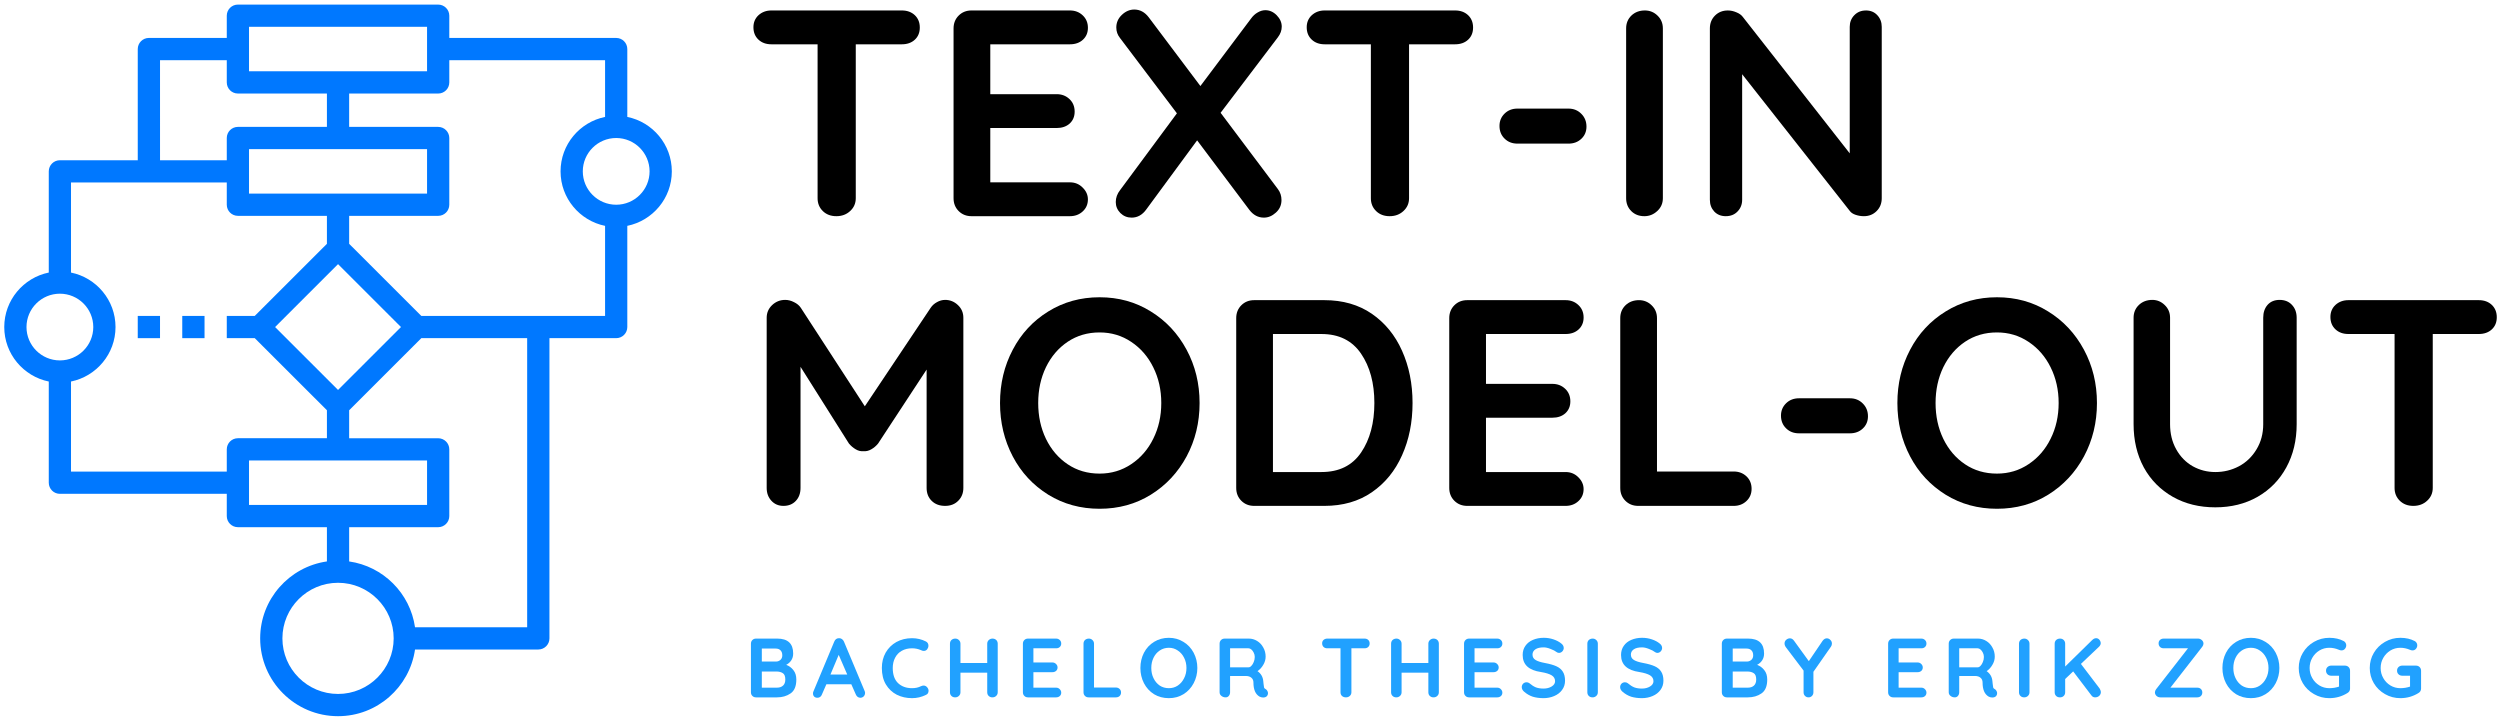 <?xml version="1.0" encoding="UTF-8" standalone="no"?>
<svg
   xmlns:dc="http://purl.org/dc/elements/1.1/"
   xmlns:cc="http://creativecommons.org/ns#"
   xmlns:rdf="http://www.w3.org/1999/02/22-rdf-syntax-ns#"
   xmlns:svg="http://www.w3.org/2000/svg"
   xmlns="http://www.w3.org/2000/svg"
   xmlns:xlink="http://www.w3.org/1999/xlink"
   width="301pt"
   height="86.65pt"
   viewBox="0 0 301 86.65"
   version="1.2"
   id="svg574">
  <defs
     id="defs387">
    <g
       id="g382">
      <symbol
         overflow="visible"
         id="glyph0-0">
        <path
           style="stroke:none"
           d="M 1.406,-23.281 C 1.406,-24.094 1.812,-24.5 2.625,-24.5 h 15.188 c 0.82,0 1.234,0.406 1.234,1.219 v 22.062 C 19.047,-0.406 18.633,0 17.812,0 H 2.625 C 1.812,0 1.406,-0.406 1.406,-1.219 Z m 1.922,-0.172 c -0.074,0 -0.121,0.027 -0.141,0.078 -0.023,0.043 -0.012,0.09 0.031,0.141 l 14.562,20.953 c 0.039,0.074 0.082,0.105 0.125,0.094 0.051,-0.008 0.078,-0.062 0.078,-0.156 v -20.938 c 0,-0.113 -0.059,-0.172 -0.172,-0.172 z m -0.875,22.234 c 0,0.117 0.055,0.172 0.172,0.172 h 14.453 c 0.07,0 0.117,-0.02 0.141,-0.062 0.02,-0.051 0.008,-0.102 -0.031,-0.156 L 2.656,-22.219 c -0.043,-0.07 -0.09,-0.102 -0.141,-0.094 -0.043,0.012 -0.062,0.062 -0.062,0.156 z m 0,0"
           id="path295" />
      </symbol>
      <symbol
         overflow="visible"
         id="glyph0-1">
        <path
           style="stroke:none"
           d="m 18.719,-24.5 c 0.633,0 1.148,0.188 1.547,0.562 0.395,0.375 0.594,0.867 0.594,1.469 0,0.605 -0.199,1.09 -0.594,1.453 -0.398,0.367 -0.914,0.547 -1.547,0.547 h -5.484 v 18.328 c 0,0.617 -0.227,1.125 -0.672,1.531 C 12.125,-0.203 11.578,0 10.922,0 10.266,0 9.727,-0.203 9.312,-0.609 8.895,-1.016 8.688,-1.523 8.688,-2.141 V -20.469 h -5.5 c -0.637,0 -1.152,-0.188 -1.547,-0.562 -0.398,-0.375 -0.594,-0.863 -0.594,-1.469 0,-0.582 0.203,-1.062 0.609,-1.438 C 2.07,-24.312 2.582,-24.5 3.188,-24.5 Z m 0,0"
           id="path298" />
      </symbol>
      <symbol
         overflow="visible"
         id="glyph0-2">
        <path
           style="stroke:none"
           d="m 16.484,-4.031 c 0.602,0 1.109,0.211 1.516,0.625 C 18.414,-3 18.625,-2.531 18.625,-2 18.625,-1.414 18.414,-0.938 18,-0.562 17.594,-0.188 17.086,0 16.484,0 H 4.766 C 4.148,0 3.641,-0.203 3.234,-0.609 2.828,-1.016 2.625,-1.523 2.625,-2.141 v -20.219 c 0,-0.613 0.203,-1.125 0.609,-1.531 C 3.641,-24.297 4.148,-24.5 4.766,-24.5 h 11.719 c 0.602,0 1.109,0.195 1.516,0.578 0.414,0.387 0.625,0.883 0.625,1.484 0,0.586 -0.199,1.059 -0.594,1.422 -0.398,0.367 -0.914,0.547 -1.547,0.547 H 7 v 5.938 h 7.906 c 0.602,0 1.109,0.195 1.516,0.578 0.414,0.387 0.625,0.887 0.625,1.5 0,0.586 -0.199,1.059 -0.594,1.422 C 16.055,-10.676 15.539,-10.5 14.906,-10.5 H 7 v 6.469 z m 0,0"
           id="path301" />
      </symbol>
      <symbol
         overflow="visible"
         id="glyph0-3">
        <path
           style="stroke:none"
           d="m 20.891,-3.219 c 0.281,0.375 0.422,0.809 0.422,1.297 0,0.605 -0.227,1.105 -0.672,1.5 -0.438,0.398 -0.914,0.594 -1.422,0.594 -0.68,0 -1.25,-0.301 -1.719,-0.906 L 11.266,-9.031 5.219,-0.812 C 4.75,-0.156 4.164,0.172 3.469,0.172 2.945,0.172 2.5,-0.008 2.125,-0.375 1.758,-0.75 1.578,-1.188 1.578,-1.688 1.578,-2.195 1.75,-2.672 2.094,-3.109 L 8.859,-12.25 2.094,-21.203 C 1.789,-21.578 1.641,-22 1.641,-22.469 c 0,-0.582 0.219,-1.082 0.656,-1.5 0.445,-0.426 0.941,-0.641 1.484,-0.641 0.676,0 1.25,0.309 1.719,0.922 l 6.156,8.188 6.016,-8.016 c 0.238,-0.332 0.508,-0.582 0.812,-0.75 0.301,-0.176 0.602,-0.266 0.906,-0.266 0.508,0 0.961,0.203 1.359,0.609 0.395,0.406 0.594,0.855 0.594,1.344 0,0.449 -0.152,0.871 -0.453,1.266 l -6.828,9 z m 0,0"
           id="path304" />
      </symbol>
      <symbol
         overflow="visible"
         id="glyph0-4">
        <path
           style="stroke:none"
           d="m 3.891,-8.641 c -0.617,0 -1.125,-0.195 -1.531,-0.594 C 1.953,-9.629 1.75,-10.133 1.75,-10.75 c 0,-0.582 0.203,-1.07 0.609,-1.469 0.406,-0.395 0.914,-0.594 1.531,-0.594 H 9.969 c 0.613,0 1.125,0.211 1.531,0.625 0.406,0.406 0.609,0.914 0.609,1.516 0,0.586 -0.203,1.07 -0.609,1.453 -0.406,0.387 -0.918,0.578 -1.531,0.578 z m 0,0"
           id="path307" />
      </symbol>
      <symbol
         overflow="visible"
         id="glyph0-5">
        <path
           style="stroke:none"
           d="m 7,-2.141 c 0,0.617 -0.227,1.125 -0.672,1.531 C 5.891,-0.203 5.379,0 4.797,0 4.16,0 3.641,-0.203 3.234,-0.609 2.828,-1.016 2.625,-1.523 2.625,-2.141 v -20.219 c 0,-0.613 0.207,-1.125 0.625,-1.531 C 3.676,-24.297 4.211,-24.5 4.859,-24.5 c 0.582,0 1.082,0.203 1.5,0.609 C 6.785,-23.484 7,-22.973 7,-22.359 Z m 0,0"
           id="path310" />
      </symbol>
      <symbol
         overflow="visible"
         id="glyph0-6">
        <path
           style="stroke:none"
           d="m 21.203,-24.5 c 0.562,0 1.016,0.188 1.359,0.562 0.352,0.375 0.531,0.84 0.531,1.391 v 20.406 c 0,0.617 -0.203,1.125 -0.609,1.531 C 22.078,-0.203 21.57,0 20.969,0 20.633,0 20.312,-0.051 20,-0.156 c -0.312,-0.102 -0.543,-0.25 -0.688,-0.438 L 6.469,-16.906 v 14.953 c 0,0.555 -0.184,1.016 -0.547,1.391 C 5.566,-0.188 5.098,0 4.516,0 3.953,0 3.492,-0.188 3.141,-0.562 2.797,-0.938 2.625,-1.398 2.625,-1.953 v -20.406 c 0,-0.613 0.203,-1.125 0.609,-1.531 0.406,-0.406 0.914,-0.609 1.531,-0.609 0.344,0 0.68,0.074 1.016,0.219 0.344,0.137 0.598,0.32 0.766,0.547 l 12.734,16.25 v -15.062 c 0,-0.551 0.18,-1.016 0.547,-1.391 0.363,-0.375 0.82,-0.562 1.375,-0.562 z m 0,0"
           id="path313" />
      </symbol>
      <symbol
         overflow="visible"
         id="glyph0-7">
        <path
           style="stroke:none"
           d="m 23.875,-24.531 c 0.582,0 1.086,0.203 1.516,0.609 0.438,0.406 0.656,0.914 0.656,1.516 v 20.266 c 0,0.617 -0.203,1.125 -0.609,1.531 C 25.039,-0.203 24.52,0 23.875,0 23.219,0 22.688,-0.195 22.281,-0.594 21.875,-0.988 21.672,-1.504 21.672,-2.141 v -14.094 l -5.781,8.812 c -0.23,0.281 -0.5,0.512 -0.812,0.688 -0.305,0.18 -0.617,0.25 -0.938,0.219 -0.305,0.031 -0.605,-0.039 -0.906,-0.219 -0.305,-0.176 -0.574,-0.406 -0.812,-0.688 L 6.656,-16.562 v 14.422 c 0,0.637 -0.188,1.152 -0.562,1.547 C 5.719,-0.195 5.227,0 4.625,0 4.039,0 3.562,-0.203 3.188,-0.609 2.812,-1.016 2.625,-1.523 2.625,-2.141 V -22.406 c 0,-0.582 0.211,-1.082 0.641,-1.5 0.438,-0.414 0.957,-0.625 1.562,-0.625 0.352,0 0.703,0.09 1.047,0.266 0.352,0.168 0.625,0.391 0.812,0.672 l 7.625,11.734 7.844,-11.734 c 0.188,-0.281 0.438,-0.504 0.75,-0.672 0.312,-0.176 0.633,-0.266 0.969,-0.266 z m 0,0"
           id="path316" />
      </symbol>
      <symbol
         overflow="visible"
         id="glyph0-8">
        <path
           style="stroke:none"
           d="m 25.172,-12.25 c 0,2.312 -0.516,4.434 -1.547,6.359 -1.031,1.918 -2.453,3.438 -4.266,4.562 -1.805,1.117 -3.836,1.672 -6.094,1.672 -2.262,0 -4.297,-0.555 -6.109,-1.672 -1.812,-1.125 -3.227,-2.645 -4.234,-4.562 C 1.91,-7.816 1.406,-9.938 1.406,-12.25 c 0,-2.312 0.504,-4.426 1.516,-6.344 1.008,-1.926 2.422,-3.445 4.234,-4.562 1.812,-1.125 3.848,-1.688 6.109,-1.688 2.258,0 4.289,0.562 6.094,1.688 1.812,1.117 3.234,2.637 4.266,4.562 1.031,1.918 1.547,4.031 1.547,6.344 z m -4.562,0 c 0,-1.562 -0.32,-2.977 -0.953,-4.25 -0.625,-1.27 -1.5,-2.281 -2.625,-3.031 -1.117,-0.75 -2.371,-1.125 -3.766,-1.125 -1.43,0 -2.695,0.371 -3.797,1.109 -1.105,0.742 -1.969,1.75 -2.594,3.031 -0.617,1.281 -0.922,2.703 -0.922,4.266 0,1.562 0.305,2.984 0.922,4.266 0.625,1.281 1.488,2.293 2.594,3.031 1.102,0.742 2.367,1.109 3.797,1.109 1.395,0 2.648,-0.375 3.766,-1.125 1.125,-0.75 2,-1.758 2.625,-3.031 0.633,-1.27 0.953,-2.688 0.953,-4.25 z m 0,0"
           id="path319" />
      </symbol>
      <symbol
         overflow="visible"
         id="glyph0-9">
        <path
           style="stroke:none"
           d="m 13.125,-24.5 c 2.195,0 4.082,0.543 5.656,1.625 1.57,1.086 2.77,2.555 3.594,4.406 0.832,1.855 1.25,3.93 1.25,6.219 0,2.293 -0.418,4.367 -1.25,6.219 -0.824,1.855 -2.023,3.324 -3.594,4.406 C 17.207,-0.539 15.32,0 13.125,0 H 4.766 C 4.148,0 3.641,-0.203 3.234,-0.609 2.828,-1.016 2.625,-1.523 2.625,-2.141 v -20.219 c 0,-0.613 0.203,-1.125 0.609,-1.531 C 3.641,-24.297 4.148,-24.5 4.766,-24.5 Z m -0.344,20.469 c 2.094,0 3.664,-0.773 4.719,-2.328 1.051,-1.551 1.578,-3.516 1.578,-5.891 0,-2.375 -0.531,-4.336 -1.594,-5.891 -1.062,-1.551 -2.633,-2.328 -4.703,-2.328 H 7 v 16.438 z m 0,0"
           id="path322" />
      </symbol>
      <symbol
         overflow="visible"
         id="glyph0-10">
        <path
           style="stroke:none"
           d="m 16.141,-4.094 c 0.602,0 1.109,0.195 1.516,0.578 0.406,0.387 0.609,0.883 0.609,1.484 0,0.586 -0.203,1.07 -0.609,1.453 C 17.25,-0.191 16.742,0 16.141,0 h -11.375 C 4.148,0 3.641,-0.203 3.234,-0.609 2.828,-1.016 2.625,-1.523 2.625,-2.141 v -20.219 c 0,-0.613 0.207,-1.125 0.625,-1.531 C 3.676,-24.297 4.211,-24.5 4.859,-24.5 c 0.582,0 1.082,0.203 1.5,0.609 C 6.785,-23.484 7,-22.973 7,-22.359 V -4.094 Z m 0,0"
           id="path325" />
      </symbol>
      <symbol
         overflow="visible"
         id="glyph0-11">
        <path
           style="stroke:none"
           d="m 20.016,-24.531 c 0.613,0 1.102,0.199 1.469,0.594 0.375,0.398 0.562,0.906 0.562,1.531 v 12.672 c 0,1.938 -0.414,3.656 -1.234,5.156 -0.812,1.492 -1.953,2.656 -3.422,3.5 -1.469,0.836 -3.148,1.25 -5.031,1.25 -1.898,0 -3.586,-0.414 -5.062,-1.25 -1.48,-0.844 -2.633,-2.008 -3.453,-3.5 -0.812,-1.5 -1.219,-3.219 -1.219,-5.156 V -22.406 c 0,-0.602 0.207,-1.109 0.625,-1.516 0.426,-0.406 0.961,-0.609 1.609,-0.609 0.562,0 1.051,0.203 1.469,0.609 0.426,0.406 0.641,0.914 0.641,1.516 v 12.672 c 0,1.125 0.242,2.125 0.734,3 0.488,0.875 1.145,1.547 1.969,2.016 0.832,0.461 1.727,0.688 2.688,0.688 1,0 1.938,-0.227 2.812,-0.688 0.875,-0.469 1.57,-1.141 2.094,-2.016 0.531,-0.875 0.797,-1.875 0.797,-3 V -22.406 c 0,-0.625 0.172,-1.133 0.516,-1.531 0.352,-0.395 0.832,-0.594 1.438,-0.594 z m 0,0"
           id="path328" />
      </symbol>
      <symbol
         overflow="visible"
         id="glyph1-0">
        <path
           style="stroke:none"
           d="M 0.406,-6.656 C 0.406,-6.883 0.52,-7 0.75,-7 h 4.344 c 0.227,0 0.344,0.117 0.344,0.344 v 6.312 C 5.438,-0.113 5.32,0 5.094,0 H 0.75 C 0.52,0 0.406,-0.113 0.406,-0.344 Z m 0.547,-0.047 c -0.023,0 -0.039,0.012 -0.047,0.031 0,0.012 0.004,0.023 0.016,0.031 l 4.156,5.984 c 0.008,0.023 0.02,0.031 0.031,0.031 0.02,0 0.031,-0.016 0.031,-0.047 V -6.656 c 0,-0.031 -0.016,-0.047 -0.047,-0.047 z m -0.25,6.359 c 0,0.031 0.016,0.047 0.047,0.047 h 4.125 c 0.02,0 0.035,-0.004 0.047,-0.016 0.008,-0.02 0.004,-0.035 -0.016,-0.047 L 0.766,-6.344 C 0.742,-6.363 0.727,-6.375 0.719,-6.375 c -0.012,0 -0.016,0.016 -0.016,0.047 z m 0,0"
           id="path331" />
      </symbol>
      <symbol
         overflow="visible"
         id="glyph1-1">
        <path
           style="stroke:none"
           d="m 4.953,-3.875 c 0.352,0.137 0.641,0.352 0.859,0.641 0.227,0.281 0.344,0.652 0.344,1.109 0,0.793 -0.23,1.344 -0.688,1.656 C 5.02,-0.156 4.477,0 3.844,0 H 1.359 C 1.18,0 1.035,-0.055 0.922,-0.172 0.805,-0.285 0.75,-0.43 0.75,-0.609 v -5.781 c 0,-0.176 0.055,-0.32 0.172,-0.438 C 1.035,-6.941 1.18,-7 1.359,-7 H 3.875 c 1.27,0 1.906,0.594 1.906,1.781 0,0.305 -0.074,0.57 -0.219,0.797 C 5.414,-4.191 5.211,-4.008 4.953,-3.875 Z M 4.484,-5 c 0,-0.27 -0.074,-0.473 -0.219,-0.609 C 4.129,-5.742 3.941,-5.812 3.703,-5.812 h -1.656 v 1.547 h 1.688 c 0.195,0 0.367,-0.062 0.516,-0.188 C 4.406,-4.586 4.484,-4.77 4.484,-5 Z M 3.844,-1.156 c 0.312,0 0.555,-0.082 0.734,-0.25 C 4.754,-1.57 4.844,-1.812 4.844,-2.125 c 0,-0.395 -0.105,-0.648 -0.312,-0.766 -0.199,-0.125 -0.449,-0.188 -0.75,-0.188 H 2.047 v 1.922 z m 0,0"
           id="path334" />
      </symbol>
      <symbol
         overflow="visible"
         id="glyph1-2">
        <path
           style="stroke:none"
           d="m 6.234,-0.781 c 0.039,0.086 0.062,0.164 0.062,0.234 0,0.18 -0.059,0.324 -0.172,0.438 C 6.008,-0.004 5.879,0.047 5.734,0.047 5.609,0.047 5.5,0.008 5.406,-0.062 5.312,-0.133 5.238,-0.234 5.188,-0.359 L 4.656,-1.562 H 1.688 L 1.156,-0.344 C 1.113,-0.219 1.039,-0.117 0.938,-0.047 0.844,0.016 0.738,0.047 0.625,0.047 0.457,0.047 0.328,0 0.234,-0.094 0.141,-0.188 0.094,-0.312 0.094,-0.469 c 0,-0.062 0.008,-0.125 0.031,-0.188 l 2.5,-5.984 c 0.051,-0.133 0.129,-0.238 0.234,-0.312 0.102,-0.07 0.223,-0.102 0.359,-0.094 0.125,0 0.234,0.039 0.328,0.109 0.102,0.074 0.18,0.172 0.234,0.297 z m -4.062,-1.938 h 2 L 3.156,-5.062 Z m 0,0"
           id="path337" />
      </symbol>
      <symbol
         overflow="visible"
         id="glyph1-3">
        <path
           style="stroke:none"
           d="m 5.656,-6.656 c 0.195,0.105 0.297,0.273 0.297,0.5 0,0.148 -0.047,0.289 -0.141,0.422 C 5.707,-5.598 5.57,-5.531 5.406,-5.531 5.289,-5.531 5.176,-5.562 5.062,-5.625 4.727,-5.77 4.375,-5.844 4,-5.844 c -0.469,0 -0.875,0.102 -1.219,0.297 -0.344,0.188 -0.609,0.465 -0.797,0.828 -0.188,0.355 -0.281,0.762 -0.281,1.219 0,0.793 0.207,1.391 0.625,1.797 C 2.754,-1.297 3.312,-1.094 4,-1.094 c 0.406,0 0.758,-0.078 1.062,-0.234 0.113,-0.051 0.219,-0.078 0.312,-0.078 0.176,0 0.32,0.074 0.438,0.219 0.102,0.125 0.156,0.262 0.156,0.406 0,0.105 -0.027,0.203 -0.078,0.297 -0.055,0.086 -0.133,0.148 -0.234,0.188 C 5.133,-0.035 4.582,0.094 4,0.094 3.344,0.094 2.738,-0.039 2.188,-0.312 1.645,-0.594 1.211,-1 0.891,-1.531 0.566,-2.07 0.406,-2.727 0.406,-3.5 c 0,-0.676 0.148,-1.285 0.453,-1.828 0.312,-0.539 0.738,-0.961 1.281,-1.266 C 2.691,-6.895 3.312,-7.047 4,-7.047 c 0.594,0 1.145,0.133 1.656,0.391 z m 0,0"
           id="path340" />
      </symbol>
      <symbol
         overflow="visible"
         id="glyph1-4">
        <path
           style="stroke:none"
           d="M 5.812,-7 C 6,-7 6.148,-6.941 6.266,-6.828 6.379,-6.711 6.438,-6.566 6.438,-6.391 v 5.781 c 0,0.18 -0.062,0.324 -0.188,0.438 C 6.133,-0.055 5.984,0 5.797,0 5.629,0 5.484,-0.055 5.359,-0.172 5.242,-0.285 5.188,-0.43 5.188,-0.609 V -2.938 H 2 v 2.328 c 0,0.18 -0.062,0.324 -0.188,0.438 C 1.688,-0.055 1.539,0 1.375,0 1.188,0 1.035,-0.055 0.922,-0.172 0.805,-0.285 0.75,-0.43 0.75,-0.609 v -5.781 c 0,-0.176 0.055,-0.32 0.172,-0.438 C 1.047,-6.941 1.203,-7 1.391,-7 1.555,-7 1.695,-6.941 1.812,-6.828 1.938,-6.711 2,-6.566 2,-6.391 v 2.297 h 3.188 v -2.297 c 0,-0.176 0.062,-0.32 0.188,-0.438 C 5.5,-6.941 5.645,-7 5.812,-7 Z m 0,0"
           id="path343" />
      </symbol>
      <symbol
         overflow="visible"
         id="glyph1-5">
        <path
           style="stroke:none"
           d="m 4.703,-1.156 c 0.176,0 0.32,0.062 0.438,0.188 0.113,0.117 0.172,0.25 0.172,0.406 0,0.168 -0.059,0.305 -0.172,0.406 C 5.023,-0.051 4.879,0 4.703,0 H 1.359 C 1.18,0 1.035,-0.055 0.922,-0.172 0.805,-0.285 0.75,-0.43 0.75,-0.609 v -5.781 c 0,-0.176 0.055,-0.32 0.172,-0.438 C 1.035,-6.941 1.18,-7 1.359,-7 h 3.344 c 0.176,0 0.32,0.059 0.438,0.172 0.113,0.105 0.172,0.246 0.172,0.422 0,0.168 -0.059,0.305 -0.172,0.406 -0.105,0.105 -0.25,0.156 -0.438,0.156 H 2 v 1.688 h 2.266 c 0.164,0 0.305,0.059 0.422,0.172 0.125,0.117 0.188,0.258 0.188,0.422 0,0.168 -0.059,0.305 -0.172,0.406 C 4.586,-3.051 4.441,-3 4.266,-3 H 2 v 1.844 z m 0,0"
           id="path346" />
      </symbol>
      <symbol
         overflow="visible"
         id="glyph1-6">
        <path
           style="stroke:none"
           d="m 4.609,-1.172 c 0.176,0 0.32,0.059 0.438,0.172 0.113,0.105 0.172,0.246 0.172,0.422 0,0.168 -0.059,0.309 -0.172,0.422 C 4.93,-0.051 4.785,0 4.609,0 h -3.25 C 1.18,0 1.035,-0.055 0.922,-0.172 0.805,-0.285 0.75,-0.43 0.75,-0.609 v -5.781 c 0,-0.176 0.055,-0.32 0.172,-0.438 C 1.047,-6.941 1.203,-7 1.391,-7 1.555,-7 1.695,-6.941 1.812,-6.828 1.938,-6.711 2,-6.566 2,-6.391 v 5.219 z m 0,0"
           id="path349" />
      </symbol>
      <symbol
         overflow="visible"
         id="glyph1-7">
        <path
           style="stroke:none"
           d="m 7.188,-3.5 c 0,0.656 -0.148,1.262 -0.438,1.812 C 6.457,-1.133 6.051,-0.695 5.531,-0.375 5.02,-0.062 4.441,0.094 3.797,0.094 3.141,0.094 2.551,-0.062 2.031,-0.375 1.52,-0.695 1.117,-1.133 0.828,-1.688 0.547,-2.238 0.406,-2.844 0.406,-3.5 c 0,-0.656 0.141,-1.258 0.422,-1.812 0.289,-0.551 0.691,-0.984 1.203,-1.297 0.52,-0.32 1.109,-0.484 1.766,-0.484 0.645,0 1.223,0.164 1.734,0.484 0.52,0.312 0.926,0.746 1.219,1.297 0.289,0.555 0.438,1.156 0.438,1.812 z m -1.297,0 c 0,-0.445 -0.094,-0.852 -0.281,-1.219 -0.18,-0.363 -0.43,-0.648 -0.75,-0.859 -0.312,-0.219 -0.668,-0.328 -1.062,-0.328 -0.406,0 -0.773,0.109 -1.094,0.328 -0.312,0.211 -0.559,0.496 -0.734,0.859 -0.18,0.367 -0.266,0.773 -0.266,1.219 0,0.449 0.086,0.855 0.266,1.219 0.176,0.367 0.422,0.656 0.734,0.875 0.32,0.211 0.688,0.312 1.094,0.312 0.395,0 0.75,-0.102 1.062,-0.312 0.32,-0.219 0.57,-0.508 0.75,-0.875 0.188,-0.363 0.281,-0.77 0.281,-1.219 z m 0,0"
           id="path352" />
      </symbol>
      <symbol
         overflow="visible"
         id="glyph1-8">
        <path
           style="stroke:none"
           d="m 6.234,-0.984 c 0.094,0.055 0.16,0.125 0.203,0.219 0.051,0.086 0.078,0.172 0.078,0.266 0,0.125 -0.039,0.234 -0.109,0.328 -0.105,0.125 -0.262,0.188 -0.469,0.188 C 5.781,0.016 5.633,-0.02 5.5,-0.094 5.02,-0.375 4.781,-0.93 4.781,-1.766 c 0,-0.238 -0.078,-0.426 -0.234,-0.562 C 4.391,-2.473 4.164,-2.547 3.875,-2.547 H 2 v 1.938 c 0,0.18 -0.055,0.324 -0.156,0.438 C 1.75,-0.055 1.625,0 1.469,0 1.281,0 1.113,-0.055 0.969,-0.172 0.82,-0.285 0.75,-0.43 0.75,-0.609 v -5.781 c 0,-0.176 0.055,-0.32 0.172,-0.438 C 1.035,-6.941 1.18,-7 1.359,-7 h 2.875 c 0.352,0 0.68,0.094 0.984,0.281 0.312,0.188 0.555,0.449 0.734,0.781 0.188,0.324 0.281,0.688 0.281,1.094 0,0.336 -0.094,0.656 -0.281,0.969 -0.18,0.312 -0.406,0.562 -0.688,0.75 0.414,0.293 0.645,0.688 0.688,1.188 0.02,0.105 0.031,0.211 0.031,0.312 0.02,0.211 0.039,0.359 0.062,0.453 0.031,0.086 0.094,0.148 0.188,0.188 z M 4.188,-3.578 c 0.125,0 0.238,-0.055 0.344,-0.172 0.113,-0.113 0.207,-0.266 0.281,-0.453 0.082,-0.188 0.125,-0.391 0.125,-0.609 0,-0.188 -0.043,-0.359 -0.125,-0.516 -0.074,-0.156 -0.168,-0.281 -0.281,-0.375 C 4.426,-5.797 4.312,-5.844 4.188,-5.844 H 2 v 2.266 z m 0,0"
           id="path355" />
      </symbol>
      <symbol
         overflow="visible"
         id="glyph1-9">
        <path
           style="stroke:none"
           d=""
           id="path358" />
      </symbol>
      <symbol
         overflow="visible"
         id="glyph1-10">
        <path
           style="stroke:none"
           d="m 5.344,-7 c 0.188,0 0.332,0.055 0.438,0.156 0.113,0.105 0.172,0.246 0.172,0.422 0,0.18 -0.059,0.32 -0.172,0.422 -0.105,0.105 -0.25,0.156 -0.438,0.156 h -1.562 v 5.234 c 0,0.18 -0.062,0.324 -0.188,0.438 C 3.469,-0.055 3.312,0 3.125,0 2.938,0 2.781,-0.055 2.656,-0.172 2.539,-0.285 2.484,-0.43 2.484,-0.609 V -5.844 H 0.906 C 0.727,-5.844 0.582,-5.895 0.469,-6 0.352,-6.113 0.297,-6.258 0.297,-6.438 c 0,-0.164 0.055,-0.301 0.172,-0.406 C 0.594,-6.945 0.738,-7 0.906,-7 Z m 0,0"
           id="path361" />
      </symbol>
      <symbol
         overflow="visible"
         id="glyph1-11">
        <path
           style="stroke:none"
           d="M 3,0.094 C 2.52,0.094 2.094,0.035 1.719,-0.078 1.344,-0.203 0.992,-0.406 0.672,-0.688 0.492,-0.852 0.406,-1.031 0.406,-1.219 c 0,-0.156 0.051,-0.289 0.156,-0.406 0.113,-0.113 0.254,-0.172 0.422,-0.172 0.125,0 0.234,0.039 0.328,0.109 0.27,0.23 0.531,0.398 0.781,0.5 0.258,0.094 0.562,0.141 0.906,0.141 0.375,0 0.695,-0.082 0.969,-0.25 0.27,-0.164 0.406,-0.375 0.406,-0.625 0,-0.301 -0.137,-0.535 -0.406,-0.703 -0.273,-0.164 -0.695,-0.297 -1.266,-0.391 -1.461,-0.207 -2.188,-0.883 -2.188,-2.031 0,-0.426 0.109,-0.789 0.328,-1.094 0.219,-0.312 0.516,-0.547 0.891,-0.703 0.383,-0.164 0.812,-0.25 1.281,-0.25 0.414,0 0.805,0.062 1.172,0.188 0.375,0.125 0.688,0.293 0.938,0.5 0.188,0.148 0.281,0.324 0.281,0.531 0,0.148 -0.059,0.281 -0.172,0.406 -0.117,0.117 -0.246,0.172 -0.391,0.172 -0.105,0 -0.199,-0.031 -0.281,-0.094 -0.168,-0.133 -0.406,-0.258 -0.719,-0.375 -0.312,-0.125 -0.59,-0.188 -0.828,-0.188 -0.43,0 -0.758,0.078 -0.984,0.234 -0.23,0.156 -0.344,0.367 -0.344,0.625 0,0.281 0.117,0.496 0.359,0.641 0.238,0.148 0.609,0.266 1.109,0.359 0.57,0.105 1.031,0.234 1.375,0.391 0.344,0.156 0.598,0.371 0.766,0.641 0.176,0.273 0.266,0.633 0.266,1.078 0,0.418 -0.121,0.789 -0.359,1.109 -0.23,0.312 -0.543,0.555 -0.938,0.719 C 3.879,0.008 3.457,0.094 3,0.094 Z m 0,0"
           id="path364" />
      </symbol>
      <symbol
         overflow="visible"
         id="glyph1-12">
        <path
           style="stroke:none"
           d="m 2,-0.609 c 0,0.18 -0.062,0.324 -0.188,0.438 C 1.688,-0.055 1.539,0 1.375,0 1.188,0 1.035,-0.055 0.922,-0.172 0.805,-0.285 0.75,-0.43 0.75,-0.609 v -5.781 c 0,-0.176 0.055,-0.32 0.172,-0.438 C 1.047,-6.941 1.203,-7 1.391,-7 1.555,-7 1.695,-6.941 1.812,-6.828 1.938,-6.711 2,-6.566 2,-6.391 Z m 0,0"
           id="path367" />
      </symbol>
      <symbol
         overflow="visible"
         id="glyph1-13">
        <path
           style="stroke:none"
           d="m 5.812,-6.406 c 0,0.137 -0.039,0.258 -0.109,0.359 l -2.094,3 v 2.438 c 0,0.18 -0.059,0.324 -0.172,0.438 C 3.32,-0.055 3.188,0 3.031,0 2.863,0 2.723,-0.055 2.609,-0.172 2.492,-0.285 2.438,-0.43 2.438,-0.609 V -3.188 L 0.344,-5.953 c -0.117,-0.156 -0.172,-0.312 -0.172,-0.469 0,-0.176 0.066,-0.32 0.203,-0.438 C 0.508,-6.973 0.656,-7.031 0.812,-7.031 1,-7.031 1.16,-6.938 1.297,-6.75 L 3.062,-4.312 4.703,-6.734 c 0.145,-0.195 0.312,-0.297 0.5,-0.297 0.164,0 0.305,0.062 0.422,0.188 0.125,0.117 0.188,0.262 0.188,0.438 z m 0,0"
           id="path370" />
      </symbol>
      <symbol
         overflow="visible"
         id="glyph1-14">
        <path
           style="stroke:none"
           d="m 6.109,-1.047 c 0.039,0.062 0.07,0.133 0.094,0.203 C 6.234,-0.77 6.25,-0.695 6.25,-0.625 6.25,-0.445 6.18,-0.297 6.047,-0.172 5.91,-0.055 5.75,0 5.562,0 5.477,0 5.395,-0.02 5.312,-0.062 5.238,-0.102 5.176,-0.16 5.125,-0.234 L 2.953,-3.094 2,-2.188 v 1.578 c 0,0.18 -0.059,0.324 -0.172,0.438 C 1.711,-0.055 1.562,0 1.375,0 1.188,0 1.035,-0.055 0.922,-0.172 0.805,-0.285 0.75,-0.43 0.75,-0.609 v -5.781 c 0,-0.176 0.055,-0.32 0.172,-0.438 C 1.047,-6.941 1.203,-7 1.391,-7 c 0.176,0 0.32,0.059 0.438,0.172 C 1.941,-6.711 2,-6.566 2,-6.391 v 2.719 L 5.203,-6.812 c 0.156,-0.156 0.316,-0.234 0.484,-0.234 0.156,0 0.285,0.062 0.391,0.188 0.102,0.125 0.156,0.262 0.156,0.406 0,0.137 -0.059,0.266 -0.172,0.391 L 3.875,-3.984 Z m 0,0"
           id="path373" />
      </symbol>
      <symbol
         overflow="visible"
         id="glyph1-15">
        <path
           style="stroke:none"
           d="m 6.125,-6.406 c 0,0.125 -0.047,0.25 -0.141,0.375 L 2.188,-1.156 H 5.375 c 0.188,0 0.332,0.055 0.438,0.156 0.113,0.105 0.172,0.246 0.172,0.422 0,0.168 -0.059,0.309 -0.172,0.422 C 5.695,-0.051 5.551,0 5.375,0 H 0.984 C 0.816,0 0.664,-0.055 0.531,-0.172 c -0.125,-0.125 -0.188,-0.266 -0.188,-0.422 0,-0.125 0.047,-0.25 0.141,-0.375 l 3.797,-4.875 H 1.391 C 1.211,-5.844 1.066,-5.895 0.953,-6 0.836,-6.113 0.781,-6.258 0.781,-6.438 c 0,-0.164 0.055,-0.301 0.172,-0.406 C 1.066,-6.945 1.211,-7 1.391,-7 h 4.094 c 0.156,0 0.301,0.059 0.438,0.172 C 6.055,-6.711 6.125,-6.57 6.125,-6.406 Z m 0,0"
           id="path376" />
      </symbol>
      <symbol
         overflow="visible"
         id="glyph1-16">
        <path
           style="stroke:none"
           d="m 5.906,-3.781 c 0.176,0 0.32,0.059 0.438,0.172 0.113,0.117 0.172,0.262 0.172,0.438 v 2.125 c 0,0.23 -0.105,0.406 -0.312,0.531 -0.656,0.406 -1.375,0.609 -2.156,0.609 -0.656,0 -1.266,-0.16 -1.828,-0.484 C 1.656,-0.711 1.211,-1.145 0.891,-1.688 0.566,-2.238 0.406,-2.844 0.406,-3.5 c 0,-0.656 0.16,-1.254 0.484,-1.797 0.32,-0.551 0.766,-0.988 1.328,-1.312 0.562,-0.32 1.172,-0.484 1.828,-0.484 0.664,0 1.238,0.133 1.719,0.391 0.102,0.055 0.176,0.125 0.219,0.219 0.051,0.086 0.078,0.18 0.078,0.281 0,0.168 -0.059,0.312 -0.172,0.438 C 5.785,-5.648 5.656,-5.594 5.5,-5.594 c -0.105,0 -0.215,-0.023 -0.328,-0.078 -0.367,-0.156 -0.742,-0.234 -1.125,-0.234 -0.43,0 -0.824,0.109 -1.188,0.328 -0.355,0.219 -0.637,0.512 -0.844,0.875 -0.211,0.367 -0.312,0.766 -0.312,1.203 0,0.438 0.102,0.84 0.312,1.203 0.207,0.367 0.488,0.656 0.844,0.875 0.363,0.219 0.758,0.328 1.188,0.328 0.188,0 0.383,-0.016 0.594,-0.047 0.219,-0.039 0.406,-0.086 0.562,-0.141 v -1.297 h -0.938 c -0.168,0 -0.312,-0.055 -0.438,-0.172 C 3.711,-2.863 3.656,-3.008 3.656,-3.188 c 0,-0.164 0.055,-0.305 0.172,-0.422 0.125,-0.113 0.27,-0.172 0.438,-0.172 z m 0,0"
           id="path379" />
      </symbol>
    </g>
    <clipPath
       id="clip1">
      <path
         d="M 37.5,152.215 H 117 v 84.75 H 37.5 Z m 0,0"
         id="path384" />
    </clipPath>
  </defs>
  <g
     id="surface1"
     transform="matrix(1.011,0,0,1.011,-37.4,-153.338)">
    <g
       style="fill:#000000;fill-opacity:1"
       id="g391">
      <use
         xlink:href="#glyph0-1"
         x="125.672"
         y="177.415"
         id="use389"
         width="100%"
         height="100%" />
    </g>
    <g
       style="fill:#000000;fill-opacity:1"
       id="g395">
      <use
         xlink:href="#glyph0-2"
         x="147.927"
         y="177.415"
         id="use393"
         width="100%"
         height="100%" />
    </g>
    <g
       style="fill:#000000;fill-opacity:1"
       id="g399">
      <use
         xlink:href="#glyph0-3"
         x="168.292"
         y="177.415"
         id="use397"
         width="100%"
         height="100%" />
    </g>
    <g
       style="fill:#000000;fill-opacity:1"
       id="g403">
      <use
         xlink:href="#glyph0-1"
         x="191.562"
         y="177.415"
         id="use401"
         width="100%"
         height="100%" />
    </g>
    <g
       style="fill:#000000;fill-opacity:1"
       id="g407">
      <use
         xlink:href="#glyph0-4"
         x="213.817"
         y="177.415"
         id="use405"
         width="100%"
         height="100%" />
    </g>
    <g
       style="fill:#000000;fill-opacity:1"
       id="g411">
      <use
         xlink:href="#glyph0-5"
         x="228.024"
         y="177.415"
         id="use409"
         width="100%"
         height="100%" />
    </g>
    <g
       style="fill:#000000;fill-opacity:1"
       id="g415">
      <use
         xlink:href="#glyph0-6"
         x="237.997"
         y="177.415"
         id="use413"
         width="100%"
         height="100%" />
    </g>
    <g
       style="fill:#000000;fill-opacity:1"
       id="g419">
      <use
         xlink:href="#glyph0-7"
         x="125.672"
         y="211.915"
         id="use417"
         width="100%"
         height="100%" />
    </g>
    <g
       style="fill:#000000;fill-opacity:1"
       id="g423">
      <use
         xlink:href="#glyph0-8"
         x="154.68"
         y="211.915"
         id="use421"
         width="100%"
         height="100%" />
    </g>
    <g
       style="fill:#000000;fill-opacity:1"
       id="g427">
      <use
         xlink:href="#glyph0-9"
         x="181.589"
         y="211.915"
         id="use425"
         width="100%"
         height="100%" />
    </g>
    <g
       style="fill:#000000;fill-opacity:1"
       id="g431">
      <use
         xlink:href="#glyph0-2"
         x="206.959"
         y="211.915"
         id="use429"
         width="100%"
         height="100%" />
    </g>
    <g
       style="fill:#000000;fill-opacity:1"
       id="g435">
      <use
         xlink:href="#glyph0-10"
         x="227.324"
         y="211.915"
         id="use433"
         width="100%"
         height="100%" />
    </g>
    <g
       style="fill:#000000;fill-opacity:1"
       id="g439">
      <use
         xlink:href="#glyph0-4"
         x="247.34"
         y="211.915"
         id="use437"
         width="100%"
         height="100%" />
    </g>
    <g
       style="fill:#000000;fill-opacity:1"
       id="g443">
      <use
         xlink:href="#glyph0-8"
         x="261.547"
         y="211.915"
         id="use441"
         width="100%"
         height="100%" />
    </g>
    <g
       style="fill:#000000;fill-opacity:1"
       id="g447">
      <use
         xlink:href="#glyph0-11"
         x="288.456"
         y="211.915"
         id="use445"
         width="100%"
         height="100%" />
    </g>
    <g
       style="fill:#000000;fill-opacity:1"
       id="g451">
      <use
         xlink:href="#glyph0-1"
         x="313.475"
         y="211.915"
         id="use449"
         width="100%"
         height="100%" />
    </g>
    <g
       style="fill:#21a1ff;fill-opacity:1"
       id="g455">
      <use
         xlink:href="#glyph1-1"
         x="125.672"
         y="234.719"
         id="use453"
         width="100%"
         height="100%" />
    </g>
    <g
       style="fill:#21a1ff;fill-opacity:1"
       id="g459">
      <use
         xlink:href="#glyph1-2"
         x="133.719"
         y="234.719"
         id="use457"
         width="100%"
         height="100%" />
    </g>
    <g
       style="fill:#21a1ff;fill-opacity:1"
       id="g463">
      <use
         xlink:href="#glyph1-3"
         x="141.607"
         y="234.719"
         id="use461"
         width="100%"
         height="100%" />
    </g>
    <g
       style="fill:#21a1ff;fill-opacity:1"
       id="g467">
      <use
         xlink:href="#glyph1-4"
         x="149.374"
         y="234.719"
         id="use465"
         width="100%"
         height="100%" />
    </g>
    <g
       style="fill:#21a1ff;fill-opacity:1"
       id="g471">
      <use
         xlink:href="#glyph1-5"
         x="158.061"
         y="234.719"
         id="use469"
         width="100%"
         height="100%" />
    </g>
    <g
       style="fill:#21a1ff;fill-opacity:1"
       id="g475">
      <use
         xlink:href="#glyph1-6"
         x="165.279"
         y="234.719"
         id="use473"
         width="100%"
         height="100%" />
    </g>
    <g
       style="fill:#21a1ff;fill-opacity:1"
       id="g479">
      <use
         xlink:href="#glyph1-7"
         x="172.397"
         y="234.719"
         id="use477"
         width="100%"
         height="100%" />
    </g>
    <g
       style="fill:#21a1ff;fill-opacity:1"
       id="g483">
      <use
         xlink:href="#glyph1-8"
         x="181.484"
         y="234.719"
         id="use481"
         width="100%"
         height="100%" />
    </g>
    <g
       style="fill:#21a1ff;fill-opacity:1"
       id="g487">
      <use
         xlink:href="#glyph1-9"
         x="189.851"
         y="234.719"
         id="use485"
         width="100%"
         height="100%" />
    </g>
    <g
       style="fill:#21a1ff;fill-opacity:1"
       id="g491">
      <use
         xlink:href="#glyph1-10"
         x="194.15"
         y="234.719"
         id="use489"
         width="100%"
         height="100%" />
    </g>
    <g
       style="fill:#21a1ff;fill-opacity:1"
       id="g495">
      <use
         xlink:href="#glyph1-4"
         x="201.908"
         y="234.719"
         id="use493"
         width="100%"
         height="100%" />
    </g>
    <g
       style="fill:#21a1ff;fill-opacity:1"
       id="g499">
      <use
         xlink:href="#glyph1-5"
         x="210.595"
         y="234.719"
         id="use497"
         width="100%"
         height="100%" />
    </g>
    <g
       style="fill:#21a1ff;fill-opacity:1"
       id="g503">
      <use
         xlink:href="#glyph1-11"
         x="217.813"
         y="234.719"
         id="use501"
         width="100%"
         height="100%" />
    </g>
    <g
       style="fill:#21a1ff;fill-opacity:1"
       id="g507">
      <use
         xlink:href="#glyph1-12"
         x="225.28"
         y="234.719"
         id="use505"
         width="100%"
         height="100%" />
    </g>
    <g
       style="fill:#21a1ff;fill-opacity:1"
       id="g511">
      <use
         xlink:href="#glyph1-11"
         x="229.529"
         y="234.719"
         id="use509"
         width="100%"
         height="100%" />
    </g>
    <g
       style="fill:#21a1ff;fill-opacity:1"
       id="g515">
      <use
         xlink:href="#glyph1-9"
         x="236.997"
         y="234.719"
         id="use513"
         width="100%"
         height="100%" />
    </g>
    <g
       style="fill:#21a1ff;fill-opacity:1"
       id="g519">
      <use
         xlink:href="#glyph1-1"
         x="241.296"
         y="234.719"
         id="use517"
         width="100%"
         height="100%" />
    </g>
    <g
       style="fill:#21a1ff;fill-opacity:1"
       id="g523">
      <use
         xlink:href="#glyph1-13"
         x="249.343"
         y="234.719"
         id="use521"
         width="100%"
         height="100%" />
    </g>
    <g
       style="fill:#21a1ff;fill-opacity:1"
       id="g527">
      <use
         xlink:href="#glyph1-9"
         x="256.801"
         y="234.719"
         id="use525"
         width="100%"
         height="100%" />
    </g>
    <g
       style="fill:#21a1ff;fill-opacity:1"
       id="g531">
      <use
         xlink:href="#glyph1-5"
         x="261.1"
         y="234.719"
         id="use529"
         width="100%"
         height="100%" />
    </g>
    <g
       style="fill:#21a1ff;fill-opacity:1"
       id="g535">
      <use
         xlink:href="#glyph1-8"
         x="268.317"
         y="234.719"
         id="use533"
         width="100%"
         height="100%" />
    </g>
    <g
       style="fill:#21a1ff;fill-opacity:1"
       id="g539">
      <use
         xlink:href="#glyph1-12"
         x="276.685"
         y="234.719"
         id="use537"
         width="100%"
         height="100%" />
    </g>
    <g
       style="fill:#21a1ff;fill-opacity:1"
       id="g543">
      <use
         xlink:href="#glyph1-14"
         x="280.934"
         y="234.719"
         id="use541"
         width="100%"
         height="100%" />
    </g>
    <g
       style="fill:#21a1ff;fill-opacity:1"
       id="g547">
      <use
         xlink:href="#glyph1-9"
         x="288.981"
         y="234.719"
         id="use545"
         width="100%"
         height="100%" />
    </g>
    <g
       style="fill:#21a1ff;fill-opacity:1"
       id="g551">
      <use
         xlink:href="#glyph1-15"
         x="293.28"
         y="234.719"
         id="use549"
         width="100%"
         height="100%" />
    </g>
    <g
       style="fill:#21a1ff;fill-opacity:1"
       id="g555">
      <use
         xlink:href="#glyph1-7"
         x="301.257"
         y="234.719"
         id="use553"
         width="100%"
         height="100%" />
    </g>
    <g
       style="fill:#21a1ff;fill-opacity:1"
       id="g559">
      <use
         xlink:href="#glyph1-16"
         x="310.344"
         y="234.719"
         id="use557"
         width="100%"
         height="100%" />
    </g>
    <g
       style="fill:#21a1ff;fill-opacity:1"
       id="g563">
      <use
         xlink:href="#glyph1-16"
         x="318.802"
         y="234.719"
         id="use561"
         width="100%"
         height="100%" />
    </g>
    <g
       clip-path="url(#clip1)"
       clip-rule="nonzero"
       id="g567">
      <path
         style="fill:#0078ff;fill-opacity:1;fill-rule:nonzero;stroke:none"
         d="m 117,172.078 c 0,-3.195 -2.281,-5.871 -5.301,-6.484 v -8.082 c 0,-0.73 -0.59,-1.324 -1.324,-1.324 H 90.5 v -2.648 c 0,-0.73 -0.594,-1.324 -1.324,-1.324 H 65.324 C 64.594,152.215 64,152.809 64,153.539 v 2.648 h -9.273 c -0.734,0 -1.328,0.594 -1.328,1.324 v 13.242 H 44.125 c -0.734,0 -1.324,0.594 -1.324,1.324 v 12.051 C 39.781,184.746 37.5,187.422 37.5,190.617 c 0,3.195 2.281,5.871 5.301,6.488 v 12.051 c 0,0.73 0.59,1.324 1.324,1.324 H 64 v 2.648 c 0,0.73 0.594,1.324 1.324,1.324 h 10.602 v 4.078 c -4.488,0.645 -7.949,4.504 -7.949,9.164 0,5.109 4.16,9.266 9.273,9.266 4.664,0 8.523,-3.461 9.168,-7.941 h 14.684 c 0.73,0 1.324,-0.594 1.324,-1.324 v -35.754 h 7.949 c 0.734,0 1.324,-0.594 1.324,-1.324 V 178.566 C 114.719,177.949 117,175.277 117,172.078 Z M 66.648,154.863 h 21.203 v 5.297 H 66.648 Z m -10.598,3.973 H 64 v 2.648 c 0,0.734 0.594,1.324 1.324,1.324 h 10.602 v 3.973 H 65.324 C 64.594,166.781 64,167.375 64,168.105 v 2.648 H 56.051 Z M 77.25,198.109 69.754,190.617 77.25,183.125 l 7.496,7.492 z M 66.648,174.727 v -5.297 h 21.203 v 5.297 z m -26.5,15.891 c 0,-2.191 1.785,-3.973 3.977,-3.973 2.191,0 3.977,1.781 3.977,3.973 0,2.191 -1.785,3.973 -3.977,3.973 -2.191,0 -3.977,-1.781 -3.977,-3.973 z M 64,205.184 v 2.648 H 45.449 V 197.105 C 48.469,196.488 50.75,193.816 50.75,190.617 c 0,-3.199 -2.281,-5.871 -5.301,-6.488 V 173.402 H 64 v 2.648 c 0,0.734 0.594,1.324 1.324,1.324 h 10.602 v 3.332 l -8.594,8.586 H 64 v 2.648 h 3.332 l 8.594,8.586 v 3.332 H 65.324 C 64.594,203.859 64,204.449 64,205.184 Z m 2.648,1.324 h 21.203 v 5.297 H 66.648 Z M 77.25,234.312 c -3.652,0 -6.625,-2.969 -6.625,-6.617 0,-3.652 2.973,-6.621 6.625,-6.621 3.652,0 6.625,2.969 6.625,6.621 0,3.648 -2.973,6.617 -6.625,6.617 z m 22.523,-7.941 H 86.418 c -0.582,-4.051 -3.789,-7.258 -7.844,-7.84 v -4.078 h 10.602 c 0.73,0 1.324,-0.594 1.324,-1.324 v -7.945 c 0,-0.734 -0.594,-1.324 -1.324,-1.324 H 78.574 v -3.332 l 8.594,-8.586 h 12.605 z m -12.605,-37.078 -8.594,-8.586 V 177.375 h 10.602 c 0.73,0 1.324,-0.59 1.324,-1.324 v -7.945 c 0,-0.73 -0.594,-1.324 -1.324,-1.324 H 78.574 v -3.973 h 10.602 c 0.73,0 1.324,-0.59 1.324,-1.324 v -2.648 h 18.551 v 6.758 c -3.02,0.613 -5.301,3.289 -5.301,6.484 0,3.199 2.281,5.871 5.301,6.488 v 10.727 z M 110.375,176.051 c -2.191,0 -3.977,-1.781 -3.977,-3.973 0,-2.188 1.785,-3.973 3.977,-3.973 2.191,0 3.977,1.785 3.977,3.973 0,2.191 -1.785,3.973 -3.977,3.973 z m 0,0"
         id="path565" />
    </g>
    <path
       style="fill:#0078ff;fill-opacity:1;fill-rule:nonzero;stroke:none"
       d="m 53.398,189.293 h 2.652 v 2.648 h -2.652 z m 0,0"
       id="path569" />
    <path
       style="fill:#0078ff;fill-opacity:1;fill-rule:nonzero;stroke:none"
       d="m 58.699,189.293 h 2.652 v 2.648 h -2.652 z m 0,0"
       id="path571" />
  </g>
</svg>
